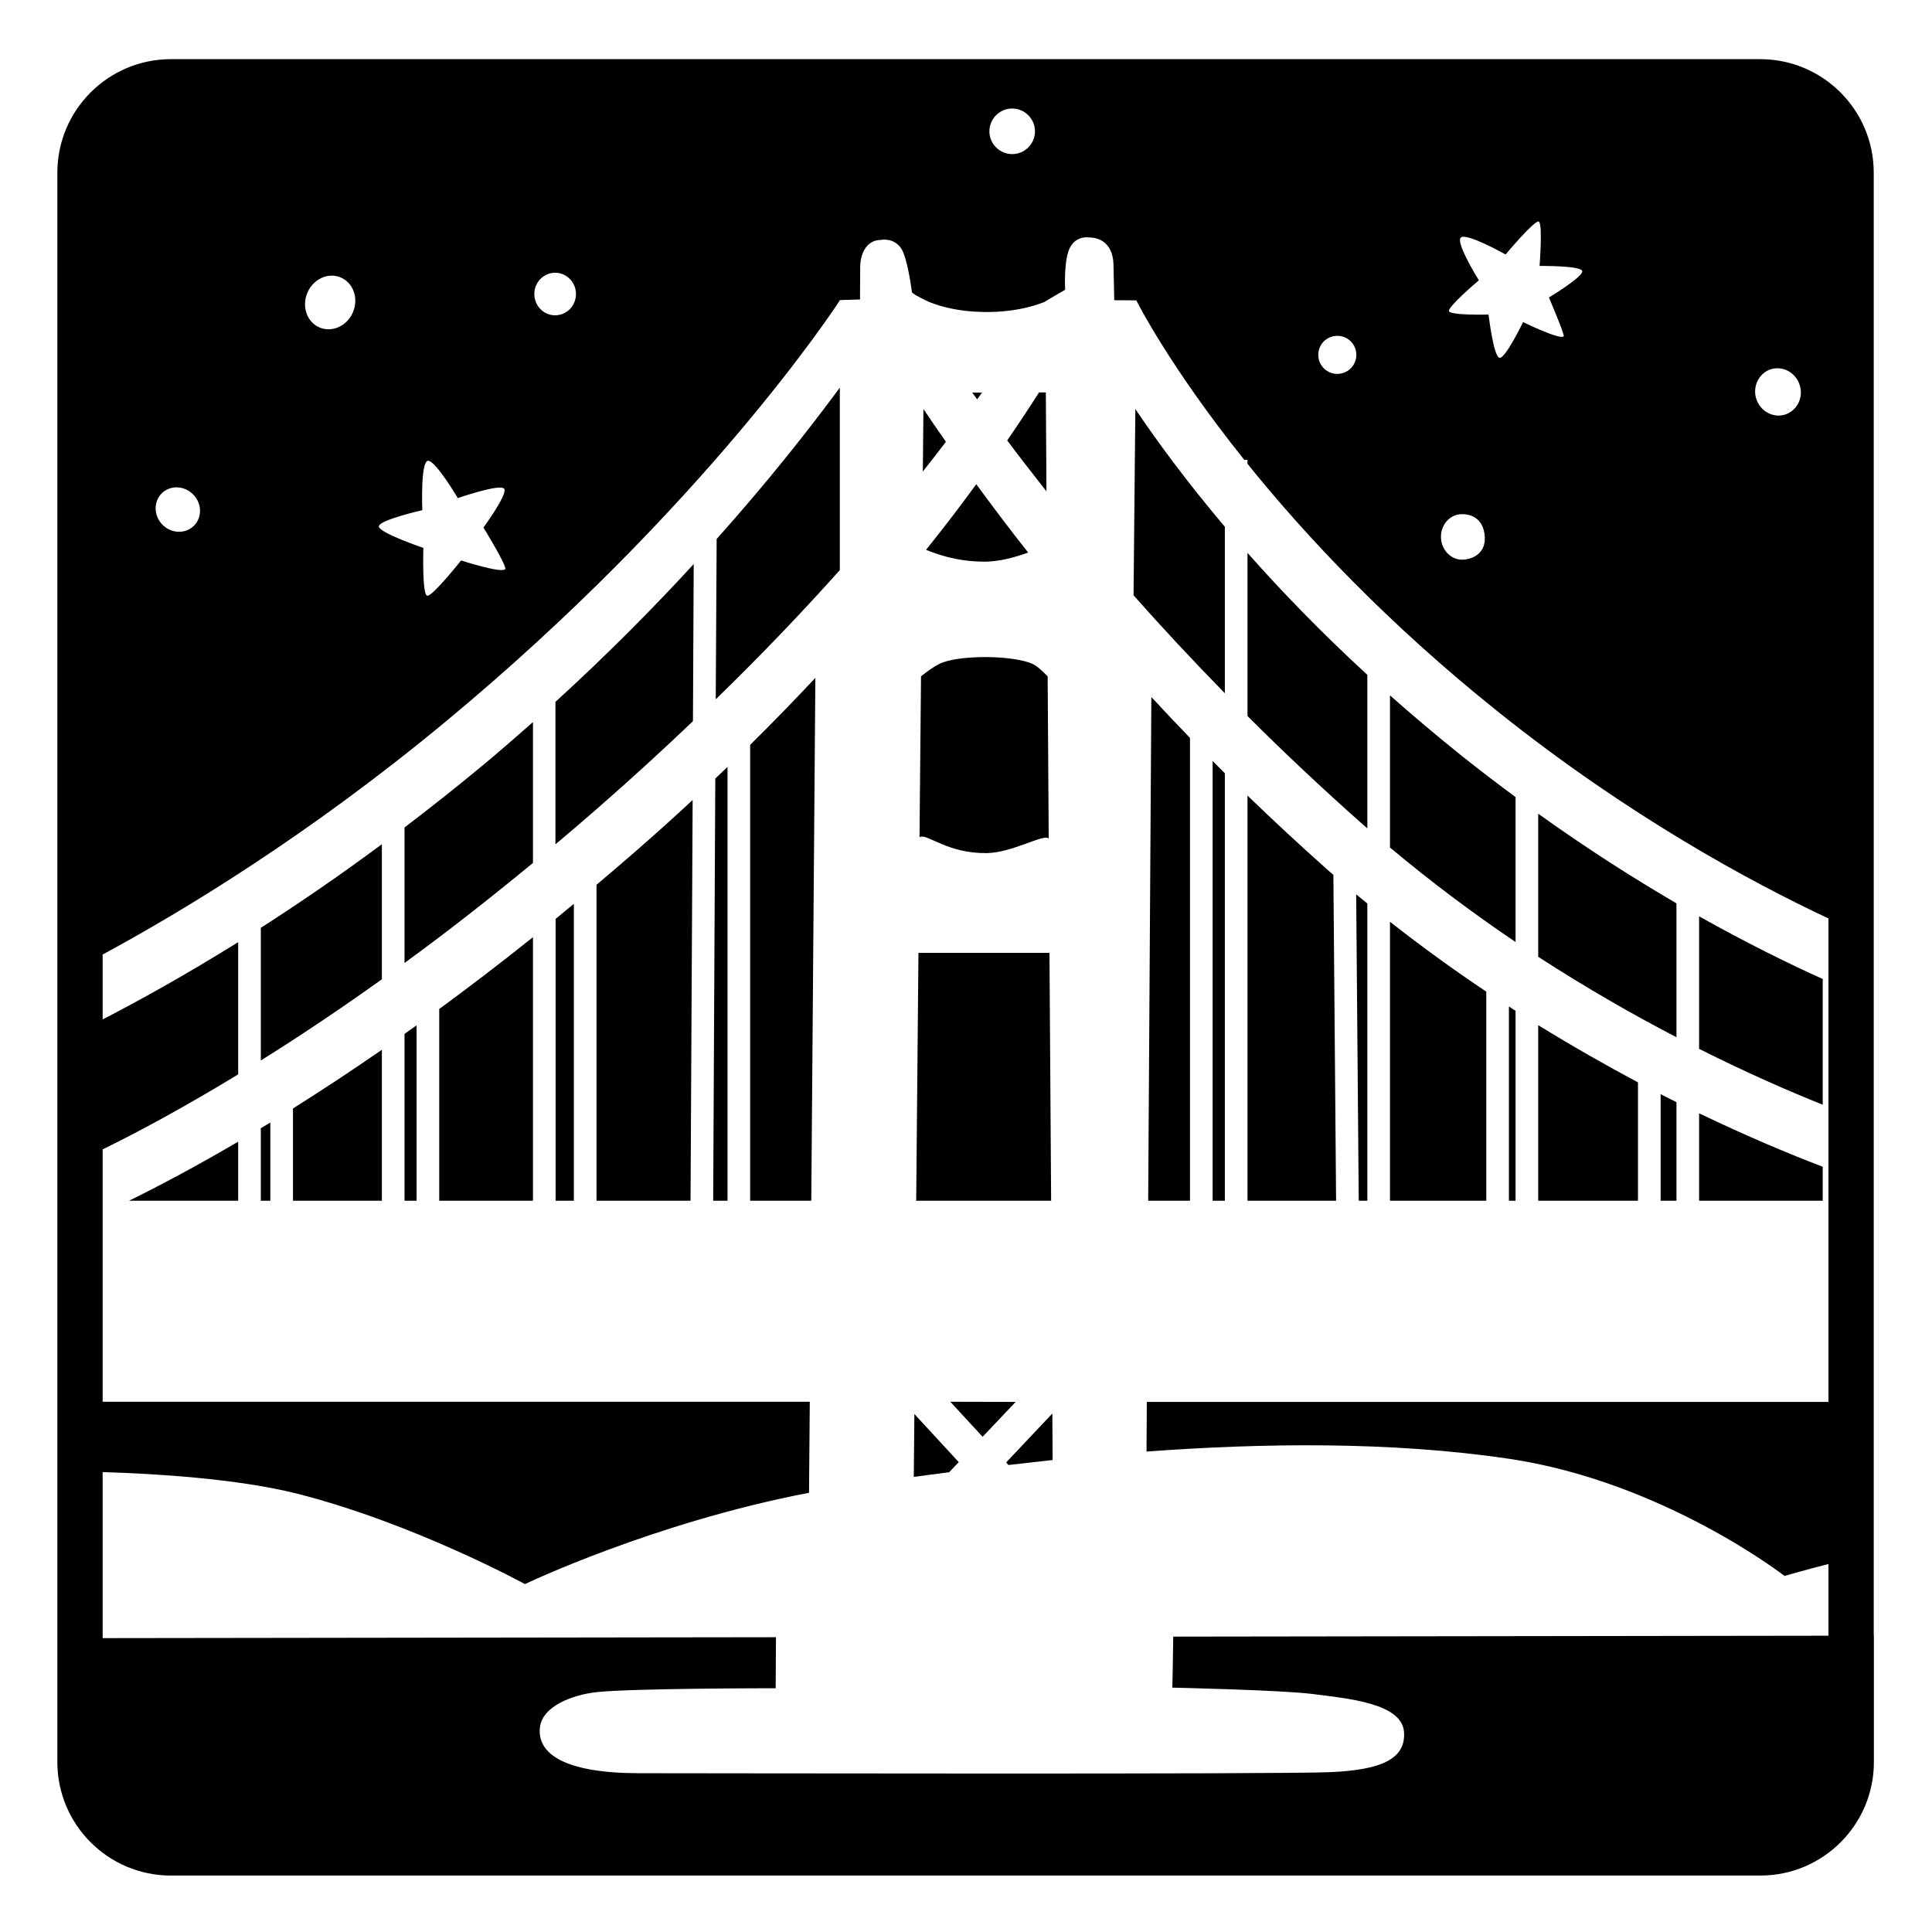 <svg viewBox="0 0 128 128" xmlns="http://www.w3.org/2000/svg" xmlns:xlink="http://www.w3.org/1999/xlink">
  <g>
    <polygon points="62.96,92.87 65.1,95.19 67.29,92.88 "/>
    <path d="M61.35,36.43c0.71,0.27,1.92,0.75,3.72,0.78c1.14,0.03,2.25-0.32,3.05-0.6c-1.25-1.58-2.39-3.1-3.44-4.53 C63.69,33.44,62.58,34.9,61.35,36.43z"/>
    <path d="M65.37,56.52c1.67-0.02,3.76-1.27,4.09-0.98c0.01,0.01,0.01,0.02,0.02,0.03l-0.07-10.76c-0.36-0.37-0.72-0.7-0.99-0.82 c-1.35-0.61-4.99-0.61-6.2,0c-0.41,0.21-0.84,0.53-1.2,0.82l-0.1,10.66c0.02,0,0.03-0.02,0.06-0.03 C61.51,55.28,62.81,56.55,65.37,56.52z"/>
    <polygon points="69.53,63.13 60.85,63.13 60.7,79.55 69.64,79.55 "/>
    <path d="M108.52,71.71c-2.1-1.12-4.32-2.38-6.61-3.79v11.63h6.61V71.71z"/>
    <path d="M111.07,59.85c-2.82-1.65-5.91-3.61-9.16-5.94v9.48c3.2,2.07,6.29,3.84,9.16,5.33V59.85z"/>
    <path d="M99.97,79.55h0.44V66.97c-0.15-0.09-0.29-0.19-0.44-0.29V79.55z"/>
    <path d="M110.02,79.55h1.05v-6.53c-0.35-0.17-0.7-0.35-1.05-0.53V79.55z"/>
    <path d="M82.65,36.63v10.81c2.36,2.36,4.91,4.76,7.65,7.19c0.1,0.08,0.19,0.16,0.29,0.25V44.71 C87.52,41.89,84.89,39.16,82.65,36.63z"/>
    <path d="M124.14,108.37v-5.48V92.88V79.55v-1.04V62.19V11.44c0-4.15-3.37-7.52-7.52-7.52H11.32c-4.15,0-7.52,3.37-7.52,7.52V64.8 v4.23v8.53v15.31v4.61v11.05v8.21c0,4.15,3.37,7.52,7.52,7.52h105.3h0.01c4.15,0,7.52-3.37,7.52-7.52v-8.37H124.14z M117.37,24.45 c0.8-0.22,1.64,0.27,1.88,1.11s-0.23,1.69-1.03,1.92c-0.8,0.22-1.64-0.27-1.88-1.11C116.11,25.54,116.57,24.68,117.37,24.45z M97.98,18.57c0,0-1.55-2.47-1.2-2.83c0.36-0.35,2.97,1.12,2.97,1.12s1.93-2.31,2.2-2.18c0.27,0.14,0.05,2.94,0.05,2.94 s2.8-0.03,2.83,0.35c0.03,0.39-2.21,1.74-2.21,1.74s1.06,2.48,0.98,2.57c-0.24,0.26-2.69-0.94-2.69-0.94s-1.15,2.37-1.55,2.37 c-0.4,0-0.74-2.87-0.74-2.87s-2.54,0.07-2.62-0.23S97.98,18.57,97.98,18.57z M96.76,34.07c0.77-0.05,1.53,0.34,1.61,1.47 c0.07,1.03-0.67,1.49-1.43,1.54c-0.76,0.04-1.42-0.59-1.47-1.42C95.42,34.83,96,34.12,96.76,34.07z M88.6,22.25 c0.7,0,1.26,0.56,1.26,1.26s-0.56,1.26-1.26,1.26c-0.7,0-1.26-0.56-1.26-1.26S87.9,22.25,88.6,22.25z M67.06,7.19 c0.83,0,1.51,0.68,1.51,1.51s-0.68,1.51-1.51,1.51s-1.51-0.68-1.51-1.51S66.23,7.19,67.06,7.19z M36.78,18.07 c0.76,0,1.38,0.63,1.38,1.41c0,0.78-0.62,1.41-1.38,1.41c-0.76,0-1.38-0.63-1.38-1.41C35.4,18.7,36.02,18.07,36.78,18.07z M27.98,33.8c0,0-0.13-3.16,0.36-3.27c0.47-0.1,1.99,2.47,1.99,2.47s2.86-0.99,3.08-0.61c0.22,0.38-1.38,2.56-1.38,2.56 s1.59,2.59,1.44,2.76c-0.26,0.29-2.92-0.58-2.92-0.58s-1.88,2.37-2.24,2.34c-0.36-0.03-0.26-3.17-0.26-3.17s-3.01-1.02-2.95-1.44 C25.17,34.44,27.98,33.8,27.98,33.8z M20.36,19.41c0.38-0.92,1.37-1.38,2.21-1.03c0.83,0.35,1.2,1.37,0.82,2.29 c-0.38,0.92-1.37,1.38-2.21,1.03C20.34,21.35,19.98,20.32,20.36,19.41z M10.71,32.69c0.56-0.56,1.49-0.53,2.08,0.06 c0.59,0.59,0.62,1.52,0.06,2.08s-1.49,0.53-2.08-0.06C10.18,34.18,10.16,33.25,10.71,32.69z M121.14,92.88H75.98l-0.02,3.29 c7.72-0.57,16.21-0.68,24.03,0.48c10.21,1.52,18.24,7.76,18.24,7.76s1.55-0.45,2.91-0.79v4.75l-43.41,0.06 c-0.02,1.83-0.06,3.38-0.06,3.38s7.24,0.16,9.28,0.42c2.32,0.3,5.93,0.6,6.07,2.52c0.12,1.76-1.44,2.51-4.89,2.66 c-3.45,0.15-40.91,0.07-45.77,0.07c-4.86,0-6.78-1.24-6.59-3.02c0.15-1.44,2.2-2.18,3.75-2.35c2.32-0.26,11.87-0.26,11.87-0.26 s0.01-1.54,0.02-3.38L6.8,108.53v-11c3.39,0.1,8.95,0.43,12.93,1.44c7.72,1.97,15.05,5.98,15.05,5.98s8.5-4.07,18.82-6.05 l0.05-6.03H6.8V76.15c2.31-1.13,5.35-2.76,8.98-4.97v-8.76c-3.6,2.24-6.67,3.93-8.98,5.12v-4.3c5.35-2.89,13.66-7.92,22.7-15.41 C46.71,33.57,55.38,20.31,55.64,19.9v-0.02l1.34-0.04c0,0,0-1.11,0.01-2.13c0.01-1.06,0.52-1.78,1.3-1.81 c0.03,0,0.05,0.01,0.07,0.01v-0.02c0,0,0.84-0.17,1.34,0.56c0.44,0.65,0.72,2.93,0.72,2.93s0.09,0.07,0.24,0.17 c0.23,0.13,0.53,0.29,0.91,0.46c0.77,0.31,1.94,0.63,3.56,0.66c1.84,0.03,3.17-0.31,4.06-0.66c0.18-0.12,1.37-0.81,1.38-0.81 c-0.01-0.24-0.09-2.02,0.32-2.8c0.42-0.8,1.22-0.67,1.22-0.67c1,0,1.62,0.63,1.66,1.76c0.03,1.14,0.05,2.4,0.05,2.4l1.44,0.01 l0.02-0.01v0.01h0.01v0.01c0.12,0.25,2.29,4.49,7.15,10.56h0.21v0.26c3.82,4.74,9.26,10.56,16.63,16.45 c8.61,6.88,16.72,11.26,21.86,13.67V92.88z"/>
    <path d="M26.8,54.82v8.98c2.69-1.96,5.53-4.17,8.51-6.63v-9.33c-1.1,0.97-2.21,1.94-3.38,2.91C30.18,52.2,28.47,53.55,26.8,54.82z"/>
    <path d="M47.42,46.33c3.14-3.05,5.86-5.92,8.22-8.56V25.68c-2,2.72-4.73,6.19-8.16,10.03L47.42,46.33z"/>
    <path d="M75.1,39.44c1.84,2.08,3.86,4.25,6.05,6.49V34.9c-2.53-2.99-4.49-5.66-5.93-7.8L75.1,39.44z"/>
    <path d="M36.8,46.5v9.43h0.01c0.92-0.77,1.84-1.56,2.78-2.38c2.27-1.98,4.37-3.91,6.32-5.77l0.05-10.41 C43.28,40.29,40.23,43.37,36.8,46.5z"/>
    <path d="M15.78,79.55v-3.91c-2.84,1.66-5.27,2.95-7.23,3.91H15.78z"/>
    <path d="M29.1,79.55h6.21V62.09c-2.15,1.72-4.22,3.3-6.21,4.76V79.55z"/>
    <path d="M66.66,96.89l0.15,0.17c0.95-0.11,1.93-0.22,2.93-0.33l-0.02-3.08L66.66,96.89z"/>
    <path d="M120.76,77.3c-2.15-0.82-4.96-1.99-8.19-3.54v5.79h8.19V77.3z"/>
    <path d="M92.09,79.55h6.38V65.7c-2.11-1.41-4.24-2.95-6.38-4.63V79.55z"/>
    <path d="M120.76,64.86c-2.16-0.97-4.96-2.34-8.19-4.15v8.78c3.15,1.58,5.94,2.8,8.19,3.7V64.86z"/>
    <path d="M92.09,46.07v10.08c2.76,2.31,5.56,4.4,8.32,6.26v-9.6c-1.15-0.85-2.32-1.74-3.5-2.68C95.2,48.76,93.6,47.41,92.09,46.07z"/>
    <path d="M17.28,70.26c2.45-1.53,5.14-3.32,8.02-5.38v-8.95c-2.84,2.11-5.54,3.95-8.02,5.54V70.26z"/>
    <path d="M17.28,79.55h0.63v-5.18c-0.21,0.13-0.42,0.25-0.63,0.38V79.55z"/>
    <path d="M26.8,79.55h0.8V67.93c-0.27,0.19-0.54,0.38-0.8,0.57V79.55z"/>
    <path d="M36.81,79.55h1.21V59.88c-0.41,0.34-0.81,0.67-1.21,1V79.55z"/>
    <path d="M60.54,97.85c0.74-0.1,1.52-0.21,2.34-0.31l0.64-0.67l-2.94-3.19L60.54,97.85z"/>
    <path d="M19.41,79.55h5.89v-10c-2.08,1.44-4.05,2.73-5.89,3.89V79.55z"/>
    <path d="M80.34,79.55h0.81V51.23c-0.27-0.27-0.54-0.54-0.81-0.81V79.55z"/>
    <path d="M76.07,79.55h2.77V48.89c-0.88-0.91-1.73-1.82-2.56-2.71L76.07,79.55z"/>
    <path d="M69.29,26h-0.46v0.01c-0.61,0.96-1.31,2.02-2.1,3.17c0.79,1.06,1.66,2.18,2.6,3.37L69.29,26z"/>
    <path d="M90.02,79.55h0.57V59.86c-0.25-0.2-0.49-0.41-0.74-0.61L90.02,79.55z"/>
    <path d="M87.78,57.47c-1.79-1.59-3.49-3.18-5.13-4.76v26.84h5.87l-0.18-21.59C88.15,57.8,87.96,57.64,87.78,57.47z"/>
    <path d="M65.06,26.01h-0.65c0.11,0.15,0.22,0.3,0.33,0.45C64.85,26.31,64.96,26.15,65.06,26.01z"/>
    <path d="M49.7,79.55h4.05l0.27-34.64c-1.35,1.44-2.79,2.93-4.32,4.44V79.55z"/>
    <path d="M47.25,79.55h0.95V50.81c-0.27,0.26-0.53,0.51-0.81,0.77L47.25,79.55z"/>
    <path d="M39.52,58.62v20.93h6.23L45.89,53c-1.21,1.13-2.47,2.26-3.79,3.41C41.23,57.17,40.37,57.9,39.52,58.62z"/>
    <path d="M61.18,27.1l-0.04,4.14c0.54-0.69,1.05-1.34,1.53-1.97C62.14,28.51,61.64,27.79,61.18,27.1z"/>
  </g>
</svg>